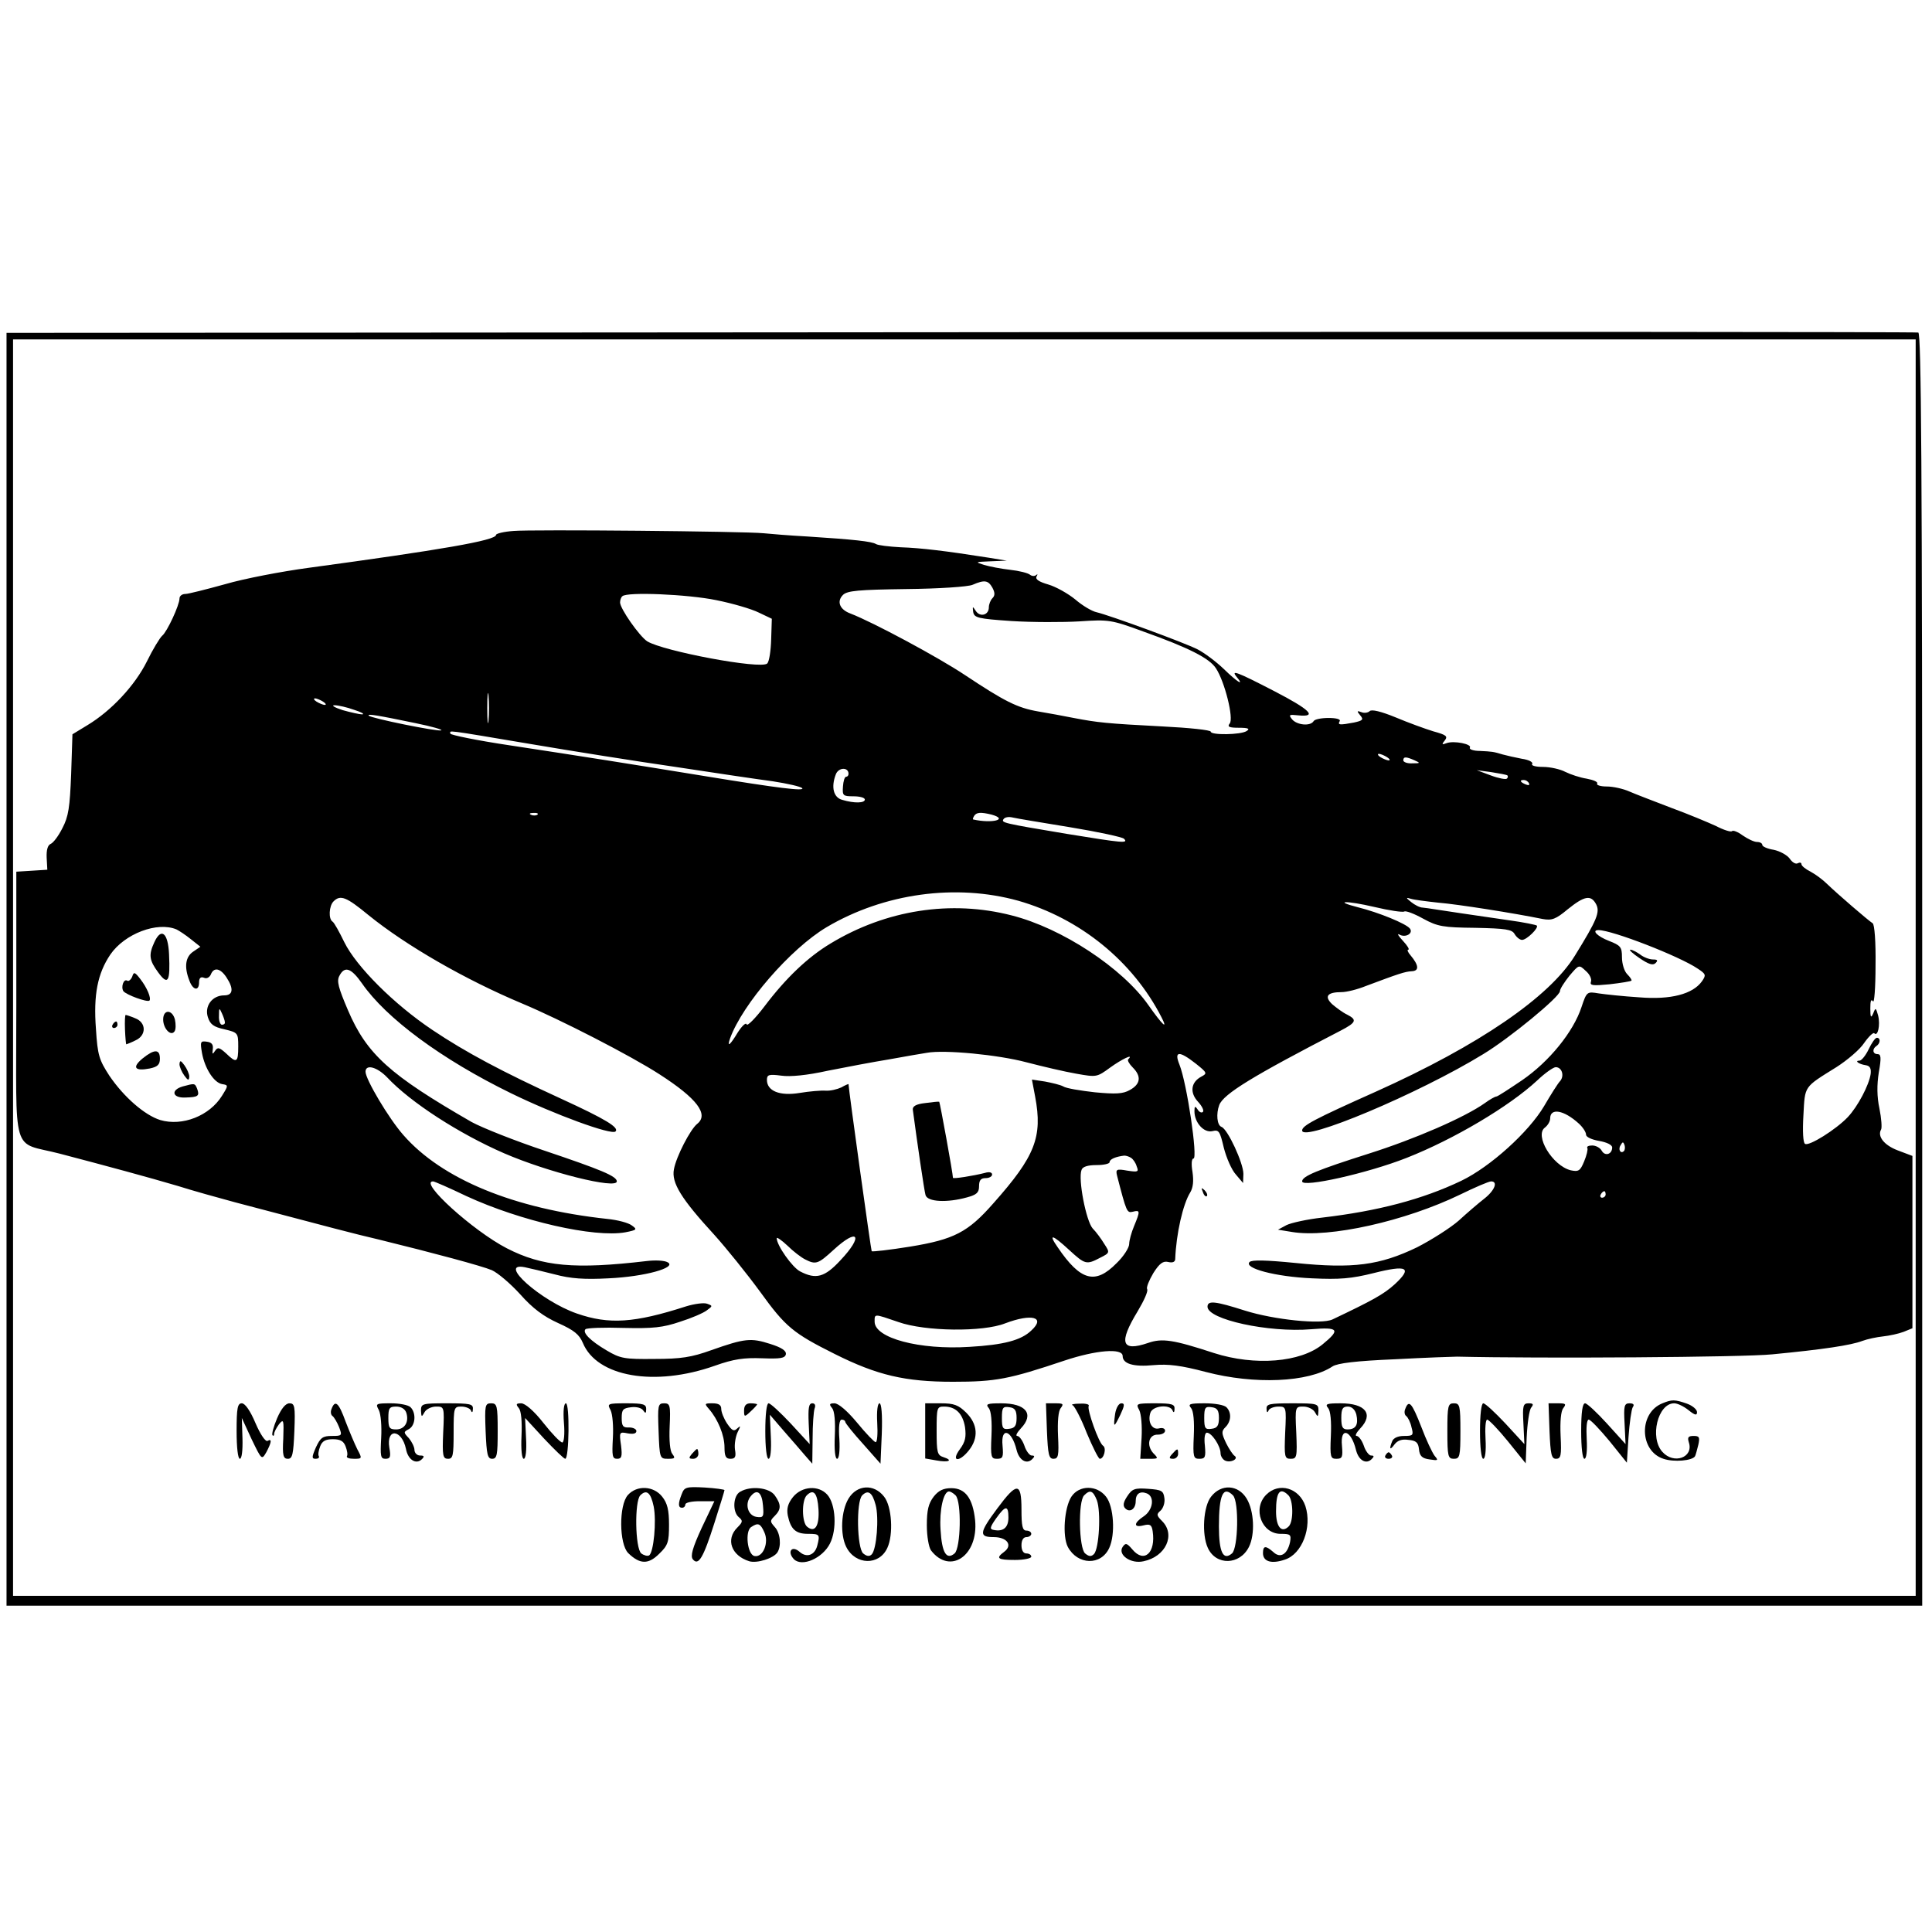 <?xml version="1.0" standalone="no"?>
<!DOCTYPE svg PUBLIC "-//W3C//DTD SVG 20010904//EN"
 "http://www.w3.org/TR/2001/REC-SVG-20010904/DTD/svg10.dtd">
<svg version="1.0" xmlns="http://www.w3.org/2000/svg"
 width="592pt" height="592pt" viewBox="0 0 592 592"
 preserveAspectRatio="xMidYMid meet">
<g transform="translate(0,592) scale(0.1,-0.1)"
fill="#000000" stroke="none">
<path d="M2943 4902 l-2923 -2 0 -1950 0 -1950 2935 0 2935 0 0 1949 c0 1551
-3 1950 -12 1952 -7 2 -1328 3 -2935 1z m2927 -1947 l0 -1925 -2915 0 -2915 0
0 1925 0 1925 2915 0 2915 0 0 -1925z"/>
<path d="M1573 4293 c-29 -2 -53 -8 -53 -12 0 -17 -170 -46 -575 -101 -82 -11
-197 -33 -255 -50 -58 -16 -113 -30 -122 -30 -10 0 -18 -6 -18 -14 0 -20 -38
-102 -53 -114 -7 -6 -29 -42 -47 -79 -37 -74 -109 -151 -182 -195 l-46 -28 -4
-122 c-4 -102 -8 -130 -27 -166 -12 -24 -28 -45 -36 -48 -9 -4 -13 -19 -12
-42 l2 -37 -47 -3 -48 -3 0 -409 c0 -474 -17 -416 133 -455 145 -38 274 -73
362 -99 44 -14 123 -36 175 -50 303 -80 363 -96 440 -114 171 -42 316 -81 347
-94 18 -8 57 -41 87 -74 39 -44 72 -68 116 -88 49 -22 65 -35 76 -61 43 -104
220 -135 404 -70 59 21 90 25 145 23 56 -2 70 0 73 12 2 11 -13 21 -48 32 -59
19 -78 17 -180 -19 -61 -22 -93 -27 -175 -27 -91 -1 -104 1 -146 26 -51 30
-75 55 -65 65 4 4 56 6 117 4 90 -2 120 1 173 19 35 11 72 27 82 35 18 13 18
14 1 20 -9 4 -39 0 -65 -8 -158 -51 -236 -56 -334 -22 -110 38 -246 159 -160
142 15 -3 56 -13 92 -22 48 -13 91 -16 165 -12 111 5 210 33 181 49 -10 6 -39
7 -64 4 -221 -26 -320 -17 -429 39 -103 53 -271 205 -226 205 4 0 50 -20 102
-45 167 -77 392 -128 487 -111 36 7 37 9 20 21 -10 8 -44 17 -75 20 -287 31
-507 122 -625 257 -45 51 -116 171 -116 194 0 24 35 15 66 -17 72 -77 221
-173 359 -233 134 -58 345 -111 345 -86 0 16 -49 36 -221 94 -90 30 -191 70
-224 88 -250 144 -321 207 -379 343 -29 68 -35 89 -26 105 16 31 36 24 69 -23
74 -107 244 -233 457 -337 133 -65 308 -129 320 -117 12 12 -31 38 -166 100
-181 83 -292 142 -395 211 -118 79 -233 194 -270 269 -15 31 -31 60 -36 63
-13 8 -11 48 3 62 21 21 39 14 107 -42 116 -94 297 -198 471 -271 117 -49 333
-160 421 -217 115 -74 152 -123 115 -152 -21 -17 -64 -100 -71 -139 -8 -41 22
-90 124 -201 36 -40 99 -118 140 -174 78 -108 101 -127 229 -191 130 -65 215
-85 362 -85 132 0 172 8 342 65 96 32 178 39 178 14 0 -24 33 -34 95 -28 45 4
84 -1 160 -21 149 -39 314 -32 388 17 15 10 73 17 192 22 94 5 179 8 190 8
255 -6 877 -2 965 7 157 15 242 28 276 41 16 6 45 12 64 14 19 2 47 8 63 14
l27 11 0 264 0 264 -45 17 c-42 16 -63 43 -51 64 3 5 1 34 -5 64 -8 37 -8 73
-2 111 8 45 7 56 -4 56 -15 0 -17 16 -3 25 12 8 13 25 1 25 -5 0 -16 -16 -25
-35 -9 -19 -22 -35 -28 -35 -17 0 -2 -11 19 -14 13 -2 17 -10 15 -27 -5 -34
-39 -99 -70 -132 -36 -38 -119 -90 -131 -82 -6 3 -8 38 -5 88 5 91 0 84 101
147 33 21 72 54 85 74 14 20 28 33 31 30 11 -12 19 25 12 54 -7 25 -8 25 -15
7 -7 -16 -9 -13 -9 15 0 22 2 30 8 22 4 -8 8 40 8 110 1 71 -3 126 -9 129 -14
9 -108 90 -138 119 -14 14 -37 31 -52 39 -16 8 -28 18 -28 23 0 5 -5 6 -11 3
-6 -4 -17 2 -25 14 -8 11 -30 23 -49 27 -19 3 -35 10 -35 15 0 5 -7 9 -16 9
-9 0 -28 9 -44 20 -15 11 -30 17 -33 13 -4 -3 -26 4 -49 16 -24 11 -86 37
-138 56 -52 20 -110 42 -128 50 -18 8 -49 15 -68 15 -19 0 -33 4 -30 9 3 5
-11 11 -32 15 -20 3 -50 13 -66 21 -15 8 -46 15 -68 15 -22 0 -37 4 -33 9 3 6
-11 13 -32 16 -21 4 -47 10 -58 13 -30 9 -32 9 -71 11 -19 0 -33 5 -30 10 7
11 -49 22 -71 14 -15 -6 -16 -4 -6 8 10 13 5 17 -35 28 -26 8 -78 27 -116 43
-44 18 -73 25 -79 19 -5 -5 -17 -7 -26 -3 -13 5 -14 3 -3 -10 11 -13 8 -16
-19 -22 -43 -8 -51 -8 -44 4 4 6 -10 10 -34 10 -22 0 -43 -4 -46 -10 -10 -16
-51 -12 -66 6 -11 14 -9 15 19 12 60 -6 37 17 -73 74 -116 60 -135 67 -115 43
24 -29 1 -15 -40 25 -24 23 -59 49 -80 60 -41 21 -271 105 -310 114 -14 3 -43
20 -65 39 -22 18 -59 39 -83 46 -28 8 -40 16 -36 24 4 7 4 9 -1 5 -4 -4 -13
-4 -19 1 -6 5 -33 12 -61 15 -27 3 -63 10 -80 15 -28 9 -27 9 20 11 l50 2 -55
9 c-133 21 -209 30 -270 32 -36 2 -70 6 -76 10 -13 8 -69 14 -209 23 -55 3
-116 8 -135 10 -58 6 -711 12 -767 7z m1468 -174 c8 -15 8 -24 0 -32 -6 -6
-11 -19 -11 -28 0 -24 -27 -31 -40 -11 -10 15 -10 15 -8 -3 3 -18 14 -21 118
-28 63 -4 157 -4 208 -1 89 6 97 5 195 -31 140 -50 203 -82 223 -113 27 -41
55 -154 42 -169 -8 -10 -2 -13 28 -13 29 0 35 -3 24 -10 -18 -12 -110 -13
-110 -2 0 5 -66 12 -147 16 -173 9 -200 12 -273 26 -30 6 -79 15 -109 20 -64
11 -103 31 -225 112 -81 54 -280 161 -350 188 -33 12 -43 37 -23 57 13 13 48
16 194 18 100 1 189 7 203 13 37 16 48 14 61 -9z m-846 -38 c50 -10 108 -27
130 -38 l40 -19 -2 -63 c-1 -35 -6 -68 -12 -74 -19 -19 -320 38 -368 68 -24
16 -83 100 -83 119 0 7 3 16 7 19 13 14 201 6 288 -12z m-698 -368 c-2 -21 -4
-4 -4 37 0 41 2 58 4 38 2 -21 2 -55 0 -75z m-507 57 c8 -5 11 -10 5 -10 -5 0
-17 5 -25 10 -8 5 -10 10 -5 10 6 0 17 -5 25 -10z m95 -25 c22 -7 33 -13 25
-14 -8 0 -35 6 -60 13 -25 8 -36 15 -25 15 11 0 38 -6 60 -14z m189 -41 c49
-10 84 -20 78 -22 -13 -4 -214 37 -222 45 -6 7 28 1 144 -23z m347 -63 c129
-22 331 -54 449 -71 118 -18 252 -38 298 -44 45 -7 85 -16 90 -21 9 -10 -73 0
-293 36 -233 38 -378 61 -602 95 -101 15 -183 32 -183 36 0 10 -26 14 241 -31z
m2629 -41 c8 -5 11 -10 5 -10 -5 0 -17 5 -25 10 -8 5 -10 10 -5 10 6 0 17 -5
25 -10z m85 -10 c18 -8 17 -9 -7 -9 -16 -1 -28 4 -28 9 0 12 8 12 35 0z
m-1735 -41 c0 -5 -3 -9 -7 -9 -5 0 -9 -14 -10 -30 -2 -28 0 -30 32 -30 19 0
35 -4 35 -10 0 -11 -32 -12 -69 -1 -27 7 -35 39 -20 78 8 22 39 23 39 2z
m2019 -5 c2 -2 2 -7 -2 -10 -3 -3 -25 1 -49 10 l-43 16 45 -6 c25 -4 47 -8 49
-10z m66 -24 c3 -6 -1 -7 -9 -4 -18 7 -21 14 -7 14 6 0 13 -4 16 -10z m-3038
-96 c-3 -3 -12 -4 -19 -1 -8 3 -5 6 6 6 11 1 17 -2 13 -5z m1391 0 c54 -15 2
-28 -56 -15 -2 1 0 6 3 11 7 11 20 12 53 4z m242 -39 c85 -14 159 -30 164 -35
15 -15 -4 -13 -176 15 -197 33 -200 34 -193 45 4 6 16 8 28 5 12 -3 92 -16
177 -30z m-160 -225 c189 -54 351 -185 439 -357 21 -41 3 -24 -40 37 -80 114
-265 236 -419 275 -186 48 -385 17 -555 -86 -70 -42 -137 -106 -202 -192 -28
-37 -53 -62 -55 -56 -2 7 -14 -4 -27 -24 -24 -40 -34 -48 -24 -19 38 105 185
275 296 341 176 104 396 134 587 81z m1288 -6 c60 -5 231 -32 319 -50 28 -5
40 -1 77 30 51 41 71 45 87 15 12 -24 3 -47 -65 -157 -78 -127 -294 -275 -610
-417 -188 -84 -226 -104 -226 -119 0 -37 356 112 555 234 81 49 235 176 235
193 0 7 14 28 29 47 29 34 29 35 50 15 12 -10 19 -25 16 -33 -4 -12 5 -13 57
-8 35 4 65 9 67 11 2 2 -4 11 -13 20 -9 9 -16 32 -16 52 0 31 -4 36 -40 50
-36 14 -54 33 -32 33 42 0 248 -80 304 -118 26 -17 26 -20 13 -39 -28 -39 -95
-57 -192 -49 -48 3 -104 9 -124 12 -36 6 -37 6 -53 -42 -25 -76 -99 -167 -182
-224 -40 -27 -75 -50 -79 -50 -4 0 -20 -9 -35 -20 -62 -44 -214 -110 -356
-155 -157 -50 -204 -69 -204 -85 0 -20 201 25 320 72 145 57 315 158 400 237
24 23 50 41 57 41 19 0 27 -26 14 -42 -7 -7 -29 -42 -50 -78 -47 -79 -164
-185 -253 -228 -119 -57 -256 -93 -427 -113 -45 -5 -95 -16 -109 -23 l-26 -14
43 -7 c114 -19 347 33 516 115 45 22 87 40 94 40 22 0 11 -28 -21 -53 -18 -14
-53 -44 -78 -67 -25 -22 -83 -59 -128 -82 -114 -55 -196 -66 -372 -48 -91 9
-134 10 -141 3 -19 -19 79 -45 191 -50 85 -4 121 -1 189 16 103 26 120 17 65
-34 -34 -31 -69 -50 -191 -108 -34 -16 -179 -1 -268 27 -91 29 -115 32 -115
12 0 -39 187 -80 318 -69 84 7 90 -1 35 -46 -68 -56 -208 -67 -333 -27 -125
41 -159 46 -202 31 -82 -28 -91 0 -32 97 19 32 33 62 29 68 -3 5 6 27 19 49
19 30 30 38 46 34 13 -3 20 0 21 8 3 79 24 170 46 205 9 15 11 35 7 63 -4 23
-3 41 3 41 14 0 -20 231 -43 288 -17 42 -1 43 50 3 35 -28 36 -30 17 -40 -32
-17 -36 -49 -10 -77 12 -13 19 -27 15 -31 -4 -4 -11 -1 -16 7 -8 12 -10 11
-10 -5 0 -35 29 -67 55 -61 20 5 23 0 35 -51 8 -31 24 -68 37 -82 l22 -26 1
28 c0 33 -48 137 -67 144 -14 5 -17 40 -7 67 13 34 103 89 372 228 48 25 51
33 20 49 -13 6 -33 21 -46 32 -25 24 -15 37 29 37 15 0 48 8 75 19 99 37 119
44 140 45 23 1 22 18 -4 49 -8 9 -11 17 -7 17 5 0 -2 12 -16 27 -13 14 -19 23
-12 20 19 -12 45 3 33 18 -12 15 -95 49 -159 65 -78 20 -36 21 50 1 46 -11 87
-17 92 -14 5 3 31 -7 58 -22 44 -24 61 -27 160 -28 94 -2 112 -5 120 -19 6
-10 16 -18 23 -18 14 0 52 37 45 44 -2 2 -40 10 -84 16 -110 16 -206 30 -230
34 -11 2 -27 4 -36 5 -8 0 -24 8 -35 17 -16 13 -17 15 -1 10 9 -3 48 -8 85
-12z m-3867 -82 c8 -4 28 -17 44 -30 l29 -23 -22 -15 c-24 -16 -28 -47 -12
-88 11 -31 30 -34 30 -6 0 13 5 18 15 14 8 -4 17 1 21 10 9 23 29 20 48 -9 23
-35 20 -55 -7 -55 -37 0 -61 -33 -50 -67 7 -22 18 -30 51 -37 41 -10 42 -11
42 -53 0 -49 -5 -52 -37 -21 -21 19 -26 20 -34 8 -8 -12 -9 -11 -7 5 2 14 -3
21 -18 23 -20 3 -21 0 -15 -35 9 -48 37 -91 62 -95 19 -3 19 -4 -1 -36 -38
-61 -121 -94 -189 -74 -48 15 -112 71 -156 136 -31 48 -36 62 -41 143 -8 105
5 170 44 228 44 64 144 102 203 77z m148 -284 c1 -5 -3 -8 -9 -8 -5 0 -10 12
-9 28 0 24 1 25 9 7 5 -11 9 -23 9 -27z m2456 -123 c50 -13 118 -29 153 -35
62 -11 63 -11 104 19 36 26 74 44 55 25 -3 -3 3 -14 14 -25 27 -27 24 -51 -9
-69 -21 -12 -43 -13 -107 -7 -44 5 -88 12 -97 18 -9 5 -35 11 -56 15 l-40 6
10 -53 c23 -123 0 -182 -128 -326 -78 -89 -121 -111 -256 -133 -62 -10 -115
-16 -117 -14 -2 2 -70 491 -71 512 0 1 -10 -3 -22 -10 -13 -6 -34 -11 -48 -10
-14 1 -50 -2 -80 -7 -61 -10 -100 6 -100 40 0 16 6 18 44 13 27 -4 79 1 142
15 55 11 140 27 189 35 50 9 101 18 115 20 54 10 219 -6 305 -29z m1693 -188
c12 -11 22 -26 22 -34 0 -7 17 -15 40 -19 23 -4 40 -12 40 -20 0 -21 -22 -28
-32 -10 -5 9 -18 16 -29 16 -11 0 -18 -3 -15 -8 2 -4 -2 -22 -10 -41 -12 -29
-17 -32 -41 -27 -56 14 -112 107 -79 131 9 7 16 19 16 28 0 33 42 26 88 -16z
m138 -84 c-10 -10 -19 5 -10 18 6 11 8 11 12 0 2 -7 1 -15 -2 -18z m-1510 -21
c6 -4 14 -15 17 -26 7 -17 4 -18 -29 -13 -33 6 -36 4 -31 -16 29 -112 30 -114
48 -110 23 6 23 2 4 -44 -8 -19 -15 -44 -15 -55 0 -11 -17 -38 -39 -59 -65
-66 -110 -54 -180 49 -30 43 -17 40 35 -8 49 -45 53 -46 95 -24 30 15 30 16
13 42 -9 15 -25 37 -36 48 -20 23 -45 151 -34 179 3 10 19 15 46 15 22 0 40 4
40 9 0 9 19 17 45 20 6 0 15 -3 21 -7z m1454 -112 c0 -5 -5 -10 -11 -10 -5 0
-7 5 -4 10 3 6 8 10 11 10 2 0 4 -4 4 -10z m-2453 -199 c33 -17 40 -14 87 29
76 70 93 44 21 -32 -48 -52 -75 -59 -123 -34 -24 12 -72 80 -72 102 0 4 15 -6
33 -23 17 -17 42 -36 54 -42z m286 -192 c82 -29 259 -31 327 -4 82 31 125 19
80 -22 -31 -30 -85 -44 -189 -50 -154 -10 -291 27 -291 77 0 25 -3 25 73 -1z"/>
<path d="M5024 2984 c28 -19 41 -23 49 -15 8 8 6 11 -8 11 -11 0 -29 7 -39 15
-11 8 -25 15 -30 15 -6 0 7 -12 28 -26z"/>
<path d="M3686 2267 c3 -10 9 -15 12 -12 3 3 0 11 -7 18 -10 9 -11 8 -5 -6z"/>
<path d="M473 3033 c-18 -39 -16 -55 12 -93 30 -41 37 -28 33 56 -3 66 -24 83
-45 37z"/>
<path d="M405 2927 c-4 -9 -11 -15 -15 -12 -11 7 -20 -19 -12 -32 8 -11 73
-35 80 -29 6 7 -7 39 -28 66 -17 22 -20 23 -25 7z"/>
<path d="M500 2796 c0 -28 24 -53 35 -36 4 6 4 22 1 36 -8 31 -36 32 -36 0z"/>
<path d="M383 2765 c1 -25 3 -45 4 -45 1 0 14 5 28 12 34 15 34 55 -1 68 -14
6 -27 10 -29 10 -2 0 -3 -20 -2 -45z"/>
<path d="M345 2780 c-3 -5 -1 -10 4 -10 6 0 11 5 11 10 0 6 -2 10 -4 10 -3 0
-8 -4 -11 -10z"/>
<path d="M436 2676 c-32 -27 -23 -39 23 -30 24 5 31 12 31 30 0 30 -17 30 -54
0z"/>
<path d="M550 2659 c0 -8 7 -24 15 -35 11 -15 14 -16 15 -3 0 8 -7 24 -15 35
-11 15 -14 16 -15 3z"/>
<path d="M560 2591 c-38 -11 -32 -36 8 -34 40 1 44 5 36 27 -7 17 -7 17 -44 7z"/>
<path d="M2835 2540 c-28 -3 -39 -10 -38 -20 13 -98 35 -249 39 -262 6 -21 66
-24 127 -7 30 8 37 15 37 34 0 18 5 25 20 25 11 0 20 5 20 11 0 7 -9 9 -22 5
-35 -9 -98 -19 -98 -15 0 13 -40 232 -42 233 -2 1 -21 -1 -43 -4z"/>
<path d="M5094 1620 c-73 -29 -71 -146 3 -170 32 -11 89 -6 97 8 2 4 6 19 10
35 5 23 3 27 -14 27 -17 0 -20 -4 -15 -20 15 -46 -46 -68 -81 -29 -40 44 -14
149 36 149 10 0 29 -9 44 -21 20 -16 26 -17 26 -6 0 8 -14 20 -31 26 -37 13
-46 13 -75 1z"/>
<path d="M725 1535 c0 -50 4 -85 10 -85 6 0 9 26 8 62 l-2 63 30 -65 c31 -64
31 -64 45 -40 16 30 18 43 4 35 -6 -4 -22 19 -37 54 -16 38 -32 61 -42 61 -13
0 -16 -14 -16 -85z"/>
<path d="M849 1574 c-11 -26 -17 -49 -14 -52 3 -3 5 -1 5 4 0 6 7 19 15 30 14
17 15 14 13 -44 -3 -52 0 -62 14 -62 14 0 17 13 20 85 3 76 1 85 -15 85 -12 0
-25 -16 -38 -46z"/>
<path d="M1016 1603 c-4 -9 -2 -19 3 -22 5 -4 14 -19 20 -34 10 -26 9 -27 -22
-27 -28 0 -35 -5 -49 -35 -13 -30 -13 -35 -1 -35 8 0 12 3 10 8 -3 4 -1 17 4
30 6 16 16 22 39 22 23 0 33 -6 39 -22 5 -13 7 -26 4 -30 -2 -5 7 -8 22 -8 25
0 25 1 10 29 -8 16 -24 54 -36 85 -21 58 -32 68 -43 39z"/>
<path d="M1161 1599 c6 -13 9 -49 7 -85 -3 -56 -2 -64 13 -64 15 0 17 6 12 34
-10 61 38 57 51 -4 6 -33 31 -49 49 -31 8 8 7 11 -6 11 -9 0 -17 8 -17 17 0 9
-8 25 -17 36 -17 18 -17 19 0 28 20 11 23 49 5 67 -7 7 -34 12 -60 12 -47 0
-48 -1 -37 -21z m84 -8 c9 -28 -5 -51 -31 -51 -21 0 -24 5 -24 35 0 30 3 35
24 35 15 0 27 -7 31 -19z"/>
<path d="M1290 1598 c1 -21 2 -21 11 -5 5 9 21 17 35 17 25 0 26 0 22 -80 -3
-71 -1 -80 15 -80 15 0 17 10 17 80 0 78 1 80 24 80 13 0 27 -6 29 -12 3 -8 6
-6 6 5 1 15 -9 17 -79 17 -76 0 -80 -1 -80 -22z"/>
<path d="M1488 1535 c3 -72 6 -85 20 -85 15 0 17 12 17 85 0 78 -2 85 -20 85
-19 0 -20 -6 -17 -85z"/>
<path d="M1590 1605 c7 -9 10 -40 8 -85 -2 -42 1 -70 7 -70 6 0 9 26 7 62 l-3
63 58 -63 c32 -34 61 -62 65 -62 12 0 14 170 2 170 -6 0 -9 -22 -6 -60 3 -35
0 -60 -5 -60 -6 0 -32 27 -58 60 -29 37 -56 60 -68 60 -16 0 -17 -3 -7 -15z"/>
<path d="M1871 1599 c6 -13 9 -49 7 -85 -3 -55 -2 -64 13 -64 14 0 16 7 12 41
-6 41 -5 42 20 37 17 -3 27 -1 27 7 0 6 -10 11 -22 11 -19 -1 -23 4 -23 29 0
26 4 30 29 33 16 2 32 -2 37 -10 7 -10 9 -9 9 5 0 14 -9 17 -60 17 -59 0 -60
-1 -49 -21z"/>
<path d="M2018 1535 c3 -84 4 -85 29 -85 21 0 23 2 13 15 -7 9 -10 40 -8 85 3
64 1 70 -17 70 -19 0 -20 -6 -17 -85z"/>
<path d="M2172 1603 c28 -32 48 -81 48 -118 0 -27 4 -35 18 -35 15 0 18 6 14
29 -2 16 2 39 8 52 10 20 10 22 -1 12 -10 -10 -16 -7 -31 15 -10 15 -18 35
-18 45 0 12 -8 17 -27 17 -24 0 -25 -1 -11 -17z"/>
<path d="M2280 1598 c0 -20 1 -21 20 -3 11 10 20 20 20 22 0 1 -9 3 -20 3 -14
0 -20 -7 -20 -22z"/>
<path d="M2345 1535 c0 -50 4 -85 10 -85 6 0 9 27 7 67 l-3 68 43 -50 c24 -27
53 -61 65 -75 l22 -25 1 77 c0 42 3 83 6 92 4 10 1 16 -7 16 -11 0 -13 -15
-11 -62 l3 -63 -58 63 c-32 34 -62 62 -68 62 -6 0 -10 -35 -10 -85z"/>
<path d="M2550 1605 c7 -9 10 -40 8 -85 -2 -42 1 -70 7 -70 6 0 9 24 7 60 -3
39 0 60 7 60 6 0 11 -3 11 -7 1 -5 25 -35 55 -68 l53 -60 4 93 c2 57 -1 92 -7
92 -6 0 -9 -24 -7 -60 2 -33 0 -60 -5 -59 -4 0 -30 27 -57 60 -30 36 -57 59
-69 59 -16 0 -17 -3 -7 -15z"/>
<path d="M2835 1536 l0 -85 34 -6 c38 -7 53 0 22 10 -19 6 -21 14 -21 81 0 71
1 74 23 74 35 0 57 -21 64 -63 4 -30 1 -45 -16 -68 -28 -38 -2 -41 28 -3 30
38 27 80 -8 115 -24 24 -38 29 -78 29 l-48 0 0 -84z"/>
<path d="M3030 1605 c7 -9 10 -40 8 -85 -3 -65 -1 -70 17 -70 18 0 20 5 17 40
-6 59 28 49 43 -13 8 -32 31 -45 48 -28 8 8 8 11 -2 11 -6 0 -17 14 -22 30 -6
17 -16 30 -22 30 -6 0 -1 10 11 23 42 44 16 77 -60 77 -43 0 -49 -2 -38 -15z
m85 -30 c0 -23 -5 -31 -22 -33 -20 -3 -23 1 -23 33 0 32 3 36 23 33 17 -2 22
-10 22 -33z"/>
<path d="M3208 1535 c3 -72 6 -85 20 -85 15 0 17 10 14 70 -2 45 1 76 8 85 10
13 8 15 -16 15 l-29 0 3 -85z"/>
<path d="M3287 1614 c6 -3 26 -41 43 -85 18 -43 36 -79 40 -79 13 0 21 33 10
40 -13 8 -50 112 -44 122 3 5 -10 8 -28 7 -18 0 -28 -3 -21 -5z"/>
<path d="M3417 1588 c-6 -44 -4 -44 16 -3 13 28 14 35 3 35 -8 0 -16 -14 -19
-32z"/>
<path d="M3491 1599 c6 -13 9 -49 7 -85 l-4 -64 29 0 c26 0 27 1 12 16 -23 24
-16 59 13 58 12 0 22 5 22 12 0 7 -8 10 -19 7 -21 -5 -35 20 -26 48 7 22 60
27 68 7 3 -8 6 -6 6 5 1 14 -8 17 -59 17 -59 0 -60 -1 -49 -21z"/>
<path d="M3650 1605 c7 -9 10 -40 8 -85 -3 -65 -1 -70 17 -70 18 0 20 5 17 40
-3 24 0 40 6 40 15 0 42 -41 42 -63 0 -9 7 -20 15 -23 17 -7 41 6 28 15 -5 3
-17 21 -26 39 -14 30 -15 36 -2 49 18 18 19 45 3 61 -7 7 -36 12 -66 12 -47 0
-53 -2 -42 -15z m85 -30 c0 -23 -5 -31 -22 -33 -20 -3 -23 1 -23 33 0 32 3 36
23 33 17 -2 22 -10 22 -33z"/>
<path d="M3881 1603 c0 -11 3 -13 6 -5 2 6 16 12 30 12 24 0 25 -1 21 -80 -3
-74 -2 -80 17 -80 19 0 20 6 17 80 -4 80 -3 80 22 80 14 0 30 -8 35 -17 9 -16
10 -16 11 5 0 21 -4 22 -80 22 -70 0 -80 -2 -79 -17z"/>
<path d="M4070 1605 c7 -9 10 -40 8 -85 -3 -65 -1 -70 17 -70 18 0 20 5 17 40
-6 59 28 49 43 -13 8 -32 31 -45 48 -28 8 8 8 11 -2 11 -6 0 -17 14 -22 30 -6
17 -16 30 -22 30 -6 0 -1 10 11 23 42 44 16 77 -60 77 -43 0 -49 -2 -38 -15z
m86 -19 c7 -31 -1 -46 -27 -46 -15 0 -19 7 -19 35 0 28 4 35 20 35 12 0 22 -9
26 -24z"/>
<path d="M4306 1603 c-4 -9 -2 -19 3 -22 5 -4 13 -19 16 -34 7 -25 5 -27 -23
-27 -18 0 -32 -6 -36 -16 -10 -25 -7 -29 7 -10 9 12 23 17 42 14 24 -2 31 -8
33 -29 2 -21 10 -28 33 -31 26 -4 27 -3 15 11 -7 9 -26 49 -41 89 -29 74 -38
84 -49 55z"/>
<path d="M4435 1535 c0 -78 2 -85 20 -85 18 0 20 7 20 85 0 78 -2 85 -20 85
-18 0 -20 -7 -20 -85z"/>
<path d="M4535 1535 c0 -50 4 -85 10 -85 6 0 9 24 7 60 -2 33 0 60 5 60 5 0
34 -30 64 -67 l54 -67 3 79 c2 44 8 85 14 92 8 10 6 13 -8 13 -17 0 -19 -7
-16 -62 l3 -63 -58 63 c-32 34 -62 62 -68 62 -6 0 -10 -35 -10 -85z"/>
<path d="M4748 1535 c3 -72 6 -85 20 -85 15 0 17 10 14 70 -2 45 1 76 8 85 10
13 8 15 -16 15 l-29 0 3 -85z"/>
<path d="M4845 1535 c0 -50 4 -85 10 -85 6 0 9 24 7 60 -2 35 0 60 6 60 6 0
34 -30 64 -66 l53 -66 5 78 c3 44 9 85 13 92 6 8 2 12 -10 12 -16 0 -18 -8
-15 -62 l3 -63 -57 63 c-31 34 -61 62 -67 62 -8 0 -12 -27 -12 -85z"/>
<path d="M2120 1465 c-10 -12 -10 -15 4 -15 9 0 16 7 16 15 0 8 -2 15 -4 15
-2 0 -9 -7 -16 -15z"/>
<path d="M3592 1465 c-11 -12 -10 -15 3 -15 8 0 15 7 15 15 0 18 -2 18 -18 0z"/>
<path d="M4245 1460 c-3 -5 1 -10 10 -10 9 0 13 5 10 10 -3 6 -8 10 -10 10 -2
0 -7 -4 -10 -10z"/>
<path d="M2089 1342 c-12 -30 -11 -42 1 -42 6 0 10 5 10 10 0 6 20 10 44 10
l45 0 -39 -82 c-28 -61 -35 -86 -27 -96 17 -21 32 4 66 111 17 53 31 99 31
101 0 2 -28 6 -61 8 -57 3 -62 1 -70 -20z"/>
<path d="M1924 1339 c-28 -31 -27 -150 1 -178 36 -35 62 -35 95 -2 27 26 30
36 30 89 0 45 -5 66 -21 86 -26 33 -77 36 -105 5z m79 -35 c9 -45 0 -141 -14
-150 -5 -3 -16 0 -24 6 -19 16 -21 160 -3 178 19 19 32 9 41 -34z"/>
<path d="M2268 1349 c-22 -12 -24 -62 -4 -78 13 -11 12 -15 -5 -32 -36 -36
-18 -86 37 -103 24 -7 74 9 86 27 13 20 9 60 -8 78 -15 17 -15 19 0 34 20 20
20 35 0 63 -17 24 -74 30 -106 11z m70 -43 c3 -34 1 -37 -20 -34 -27 4 -37 41
-17 64 19 23 34 11 37 -30z m4 -81 c15 -32 -4 -78 -30 -73 -22 4 -30 77 -10
89 21 14 28 11 40 -16z"/>
<path d="M2430 1333 c-16 -20 -20 -36 -16 -57 9 -42 24 -56 62 -56 36 0 37 -2
28 -37 -8 -29 -33 -37 -54 -18 -24 21 -39 0 -17 -23 25 -24 87 3 110 48 22 43
18 121 -8 150 -27 30 -78 26 -105 -7z m78 -38 c3 -51 -11 -73 -35 -53 -16 13
-17 80 -1 96 21 21 33 7 36 -43z"/>
<path d="M2600 1328 c-23 -38 -26 -110 -7 -148 28 -56 101 -58 126 -3 19 41
14 127 -10 157 -31 40 -83 37 -109 -6z m83 -19 c11 -40 3 -137 -12 -152 -7 -7
-15 -6 -26 3 -19 16 -22 159 -3 178 18 18 31 9 41 -29z"/>
<path d="M2861 1334 c-16 -21 -21 -41 -21 -88 0 -33 6 -68 13 -77 58 -75 145
-16 135 92 -7 68 -30 99 -73 99 -24 0 -39 -7 -54 -26z m67 4 c19 -19 16 -162
-3 -178 -25 -21 -39 2 -43 73 -4 60 9 117 26 117 4 0 13 -5 20 -12z"/>
<path d="M3056 1298 c-56 -75 -57 -88 -11 -88 41 0 59 -25 32 -45 -27 -20 -20
-25 33 -25 28 0 50 5 50 10 0 6 -7 10 -15 10 -9 0 -15 9 -15 25 0 16 6 25 15
25 8 0 15 5 15 10 0 6 -7 10 -15 10 -12 0 -15 14 -15 65 0 84 -14 84 -74 3z
m34 -28 c0 -31 -16 -44 -45 -38 -13 2 -12 8 7 35 29 41 38 41 38 3z"/>
<path d="M3283 1334 c-22 -34 -28 -121 -11 -154 30 -56 102 -58 127 -3 19 41
14 127 -10 157 -28 36 -82 36 -106 0z m78 -11 c13 -35 7 -149 -9 -165 -8 -8
-15 -8 -27 2 -19 16 -22 159 -3 178 18 18 27 15 39 -15z"/>
<path d="M3454 1335 c-12 -18 -14 -29 -6 -37 14 -14 32 -2 32 22 0 23 13 32
34 24 25 -10 19 -51 -9 -70 -32 -21 -32 -36 -1 -28 20 5 25 2 28 -18 10 -66
-26 -99 -62 -56 -17 20 -21 21 -30 8 -16 -24 25 -53 64 -44 68 14 99 81 57
123 -17 17 -18 21 -5 32 8 7 14 24 12 38 -3 23 -8 26 -50 29 -41 3 -49 0 -64
-23z"/>
<path d="M3711 1334 c-24 -30 -29 -116 -10 -157 25 -55 98 -53 126 3 19 38 16
110 -7 148 -26 43 -78 46 -109 6z m67 4 c19 -19 16 -162 -3 -178 -27 -23 -40
4 -40 83 0 97 13 125 43 95z"/>
<path d="M3880 1340 c-43 -43 -14 -120 44 -120 30 0 33 -2 29 -25 -8 -38 -30
-51 -51 -31 -24 21 -32 20 -32 -3 0 -26 26 -34 67 -20 53 17 84 99 63 164 -19
56 -81 74 -120 35z m68 -2 c15 -15 16 -80 1 -95 -22 -22 -39 -2 -39 46 0 60
12 75 38 49z"/>
</g>
</svg>
